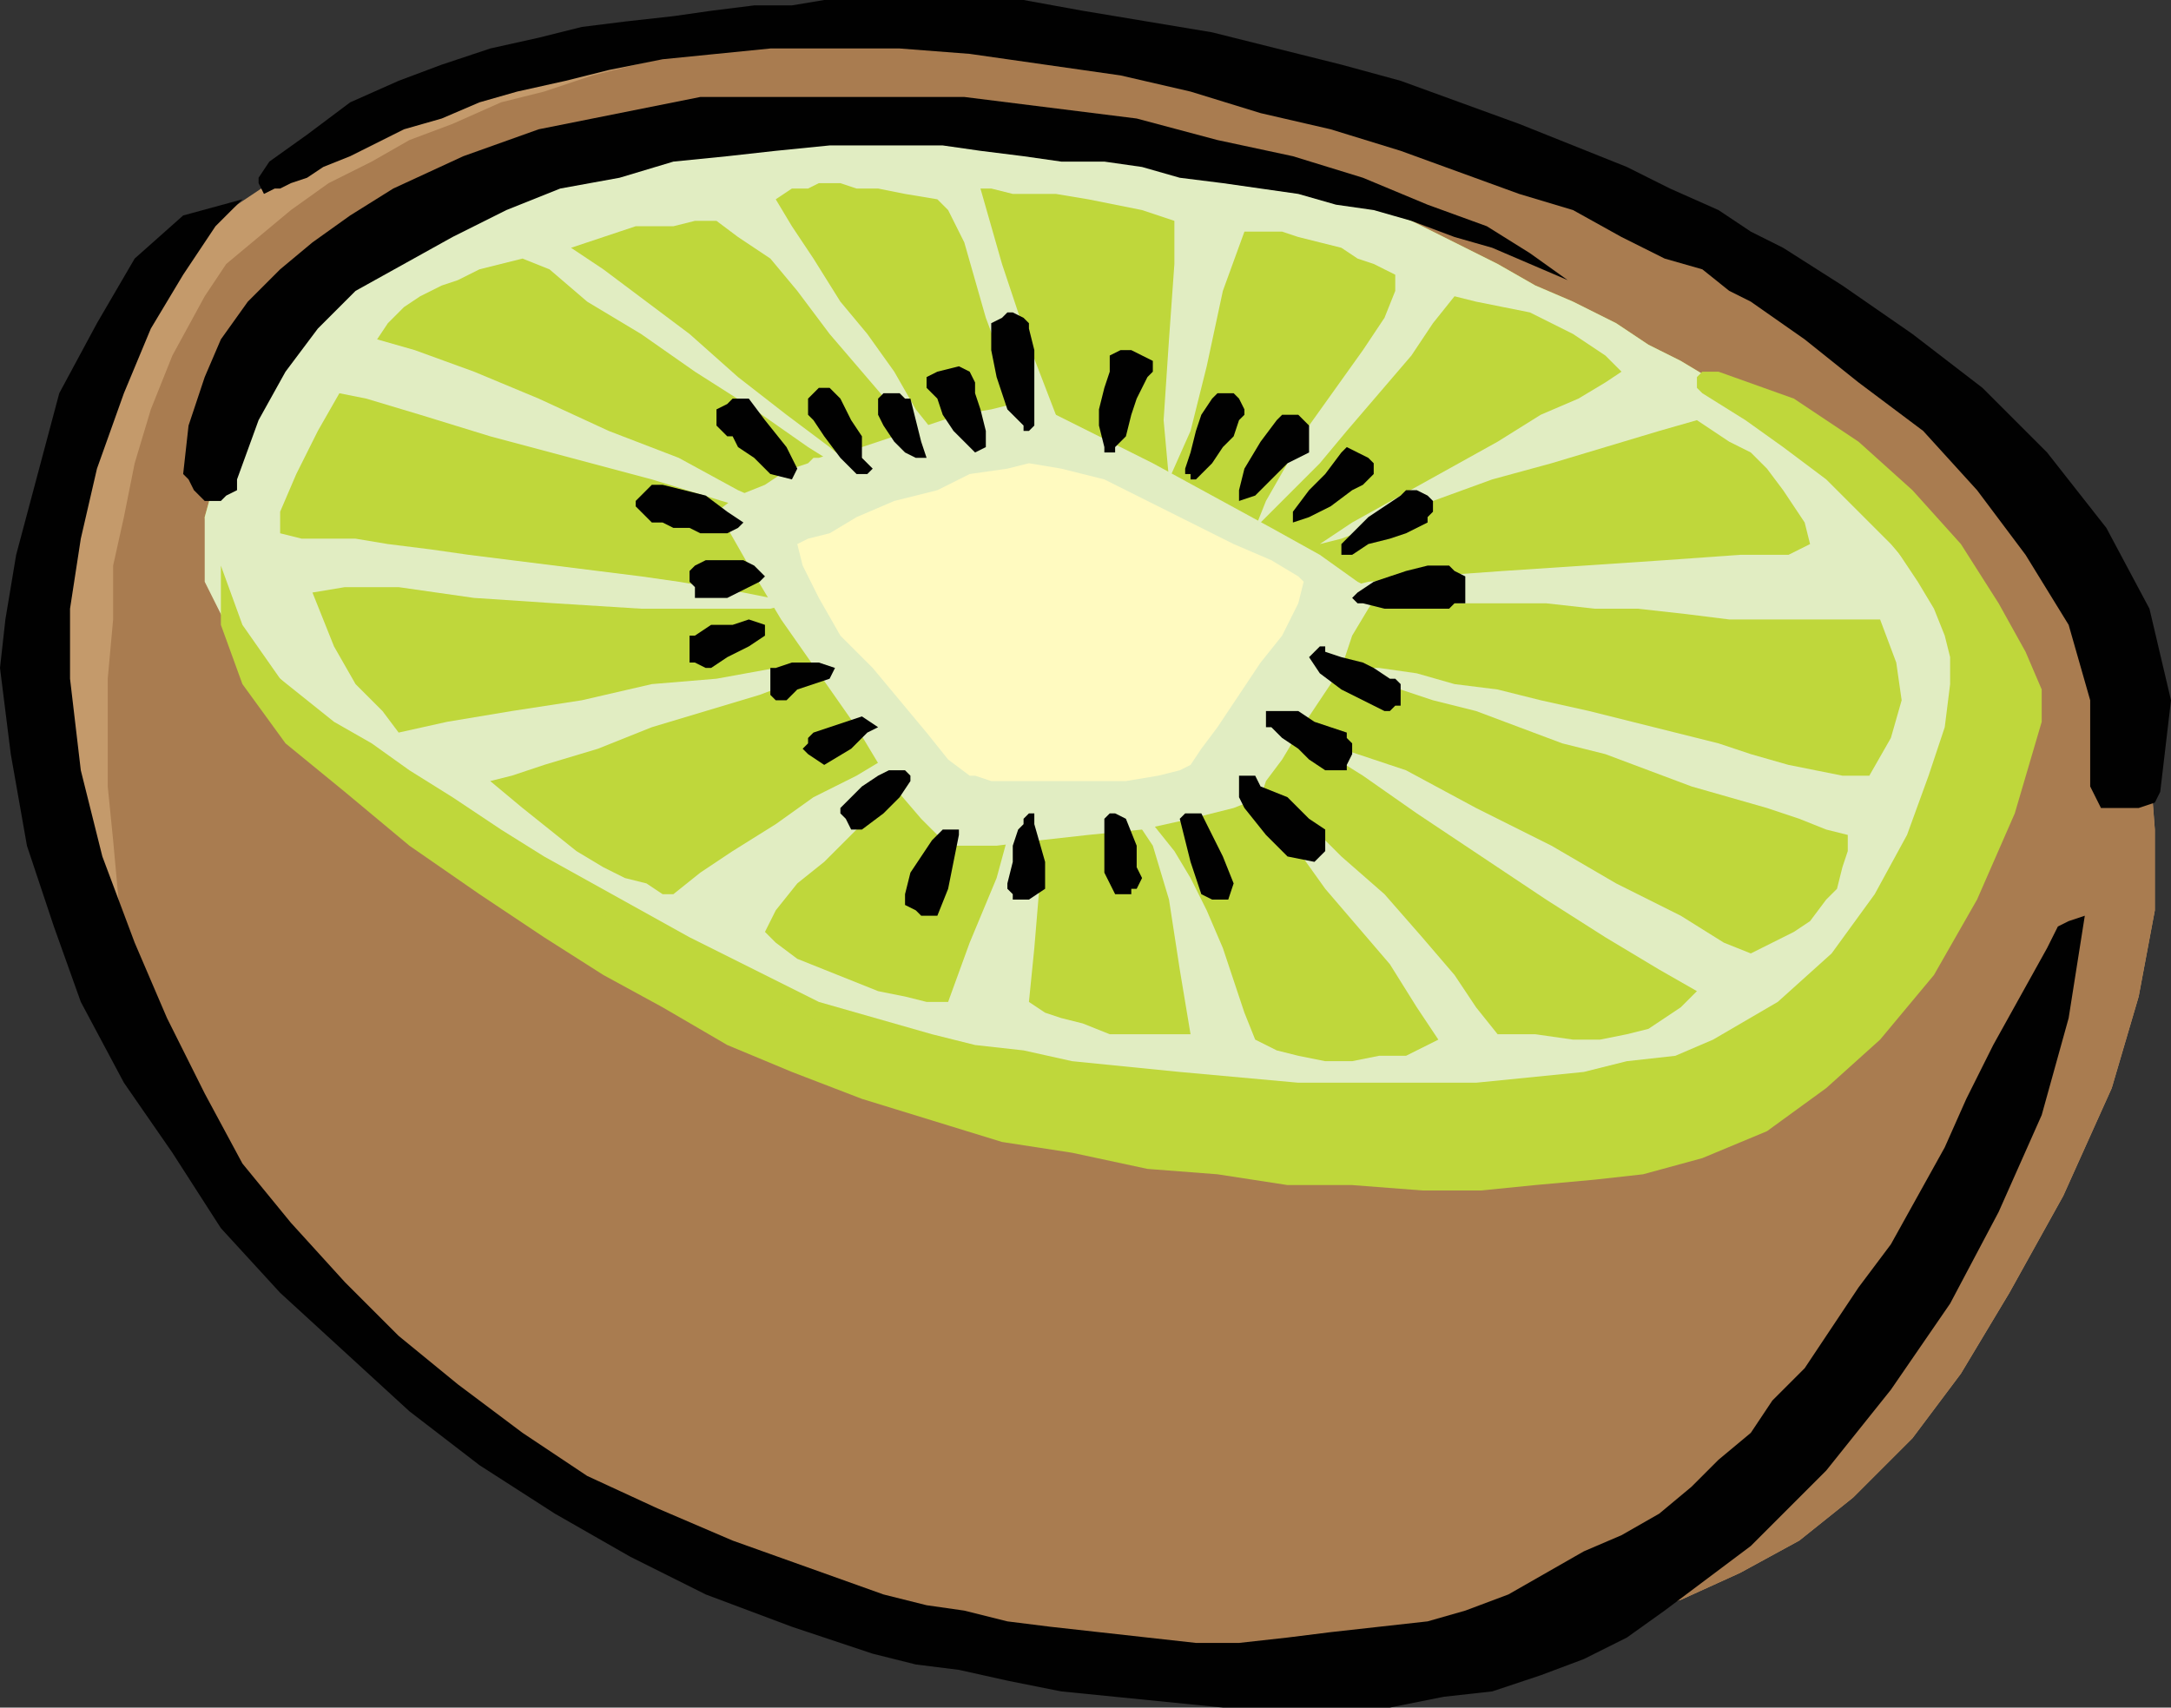 <?xml version="1.0" encoding="UTF-8" standalone="no"?>
<!-- Generator: Adobe Illustrator 13.0.2, SVG Export Plug-In . SVG Version: 6.00 Build 14948)  -->
<svg
    xmlns:rdf="http://www.w3.org/1999/02/22-rdf-syntax-ns#"
    xmlns="http://www.w3.org/2000/svg"
    xmlns:cc="http://web.resource.org/cc/"
    xmlns:xlink="http://www.w3.org/1999/xlink"
    xmlns:dc="http://purl.org/dc/elements/1.1/"
    xmlns:svg="http://www.w3.org/2000/svg"
    xmlns:inkscape="http://www.inkscape.org/namespaces/inkscape"
    xmlns:sodipodi="http://sodipodi.sourceforge.net/DTD/sodipodi-0.dtd"
    xmlns:ns1="http://sozi.baierouge.fr"
    id="Layer_1"
    enable-background="new 0 0 302.25 237.75"
    xml:space="preserve"
    viewBox="0 0 302.25 237.75"
    version="1.1"
    y="0px"
    x="0px"
  >
<rect x="0" y="0" width="302.25" height="237.75" fill="#333333" stroke="none"/>
<polygon
      points="117 3.75 114 3 105 3 94.5 4.5 87.75 5.25 81 6.75 75 8.25 67.5 10.5 60.75 13.5 53.25 16.5 46.5 19.5 33 28.5 27 33.75 21.75 39.75 18.75 45 15 51.75 12.75 60 9.75 68.25 6.75 86.25 6 95.25 6.75 103.5 7.5 111 9 118.5 11.25 126.75 14.25 135 17.25 143.25 21 150.75 25.5 158.25 30 165 33 168.75 36.75 173.25 46.5 183 52.5 187.5 59.25 192 66 197.25 81 206.25 88.5 210 96 214.5 103.5 217.5 110.25 220.5 117.75 223.5 124.5 225.75 136.5 227.25 143.25 228.75 150 228.75 157.5 229.5 180.75 229.5 188.25 228.75 195.75 228.75 203.25 228 210 227.25 222 225.75 226.5 224.25 231 223.5 234 222.75 242.25 219 250.5 214.5 258 208.5 266.25 200.25 273 191.25 279.75 180 287.25 166.5 294 151.5 297.75 138.75 300 126.75 300 115.5 299.25 105.75 297.75 96.75 295.5 89.25 293.25 82.5 290.25 78 284.25 68.25 277.5 59.25 270.75 52.5 264 47.25 255.75 42.75 248.25 38.25 238.5 33.75 228 29.25 222 26.25 195 17.25 187.5 15 180.75 13.5 174 11.25 167.25 9.75 161.25 8.25 155.25 7.5 149.25 6 144 5.25 140.25 4.5 135.75 3.75 132.75 3 120 3"
      fill="#C49A6B"
      clip-rule="evenodd"
      fill-rule="evenodd"
  />
<polygon
      points="117 3.75 112.5 4.5 107.25 5.25 101.25 6.75 95.25 7.5 88.5 9 82.5 10.5 75.75 12.75 69.75 14.25 63 17.25 57 19.5 51.75 22.5 45.75 25.5 40.5 29.25 31.5 36.75 28.5 41.25 24 49.5 21 57 18.75 64.5 17.25 72 15.75 78.75 15.75 86.25 15 94.5 15 109.5 15.75 117 16.5 125.25 18 133.5 22.5 150 25.5 157.5 30 165 33 168.75 36.75 173.25 46.5 183 52.5 187.5 59.25 192 66 197.25 81 206.25 88.5 210 96 214.5 103.5 217.5 110.25 220.5 117.75 223.5 124.5 225.75 136.5 227.25 143.25 228.75 150 228.75 157.5 229.5 180.75 229.5 188.25 228.75 195.75 228.75 203.25 228 210 227.25 222 225.75 226.5 224.25 231 223.5 234 222.75 242.25 219 250.5 214.5 258 208.5 266.25 200.25 273 191.25 279.75 180 287.25 166.5 294 151.5 297.75 138.75 300 126.75 300 115.5 299.25 105.75 297.75 96.75 295.5 89.25 293.25 82.5 290.25 78 284.25 68.25 277.5 59.25 270.75 52.5 264 47.25 255.75 42.75 248.25 38.25 238.5 33.75 228 29.25 222 26.25 195 17.25 187.5 15 180.75 13.5 174 11.25 167.25 9.75 161.25 8.25 155.25 7.5 149.25 6 144 5.25 140.25 4.5 135.75 3.75 132.75 3 120 3"
      fill="#A97C50"
      clip-rule="evenodd"
      fill-rule="evenodd"
  />
<polygon
      points="84 21.75 70.5 24.75 63 27 55.5 30.75 48.75 34.5 42 40.5 36.75 48.75 32.25 58.5 28.5 72 29.25 81 31.5 87 36.75 92.25 37.5 94.5 39.75 96 40.5 98.25 42.75 100.5 45.75 102.75 48.75 105.75 52.5 108.75 57.75 112.5 69.75 120 75.75 124.5 89.25 132 96.75 135.75 103.5 139.5 110.25 142.5 117 145.5 123 147.75 128.25 150 138.75 153 144 153.75 151.5 154.5 158.25 156 173.25 157.5 189.75 159 213.75 159 222 158.25 228.75 157.5 242.25 154.5 246.75 153 255.75 147.75 264 140.25 269.25 132.75 273.75 124.5 276.75 116.25 279 109.5 279.75 103.5 279.75 99.75 279 96 276 90.75 272.25 84 267 77.25 261 70.5 255.75 63.75 251.25 59.25 246.75 57 244.5 55.5 241.5 54 237.75 52.5 234 50.25 229.5 48 225 45 219 42 213.75 39.75 208.5 36.75 196.5 30.75 190.5 28.5 185.25 26.25 179.25 24.75 174 22.5 168.75 21.75 163.5 20.25 158.25 20.25 152.25 19.5 147 18.75 111.75 18.75 106.5 19.5 101.25 19.5 96 20.25 91.5 20.25 87 21.75"
      fill="#BFD73B"
      clip-rule="evenodd"
      fill-rule="evenodd"
  />
<polygon
      points="36 92.25 39 94.5 46.5 100.5 51.75 103.5 57 107.25 63 111 69.75 115.5 75.75 119.25 96 130.5 114 139.5 129.75 144 135.75 145.5 142.5 146.25 149.25 147.75 164.25 149.25 180.75 150.75 205.5 150.75 213 150 220.5 149.25 226.5 147.75 233.25 147 238.5 144.75 247.5 139.5 255 132.75 261 124.5 265.5 116.25 268.5 108 270.75 101.25 271.5 95.25 271.5 91.5 270.75 88.5 269.25 84.75 267 81 261 72 257.25 66.75 252 62.25 246.75 57 244.5 55.5 241.5 54 237.75 52.5 234 50.25 229.5 48 225 45 219 42 213.75 39.75 208.5 36.75 196.5 30.75 190.5 28.5 185.25 26.25 179.25 24.75 174 22.5 168.75 21.75 163.5 20.25 158.25 20.25 152.25 19.5 147 18.75 111.75 18.75 106.5 19.5 101.25 19.5 96 20.25 91.5 20.25 87 21.75 84 21.75 70.5 24.75 63 27 55.5 30.75 48.75 34.5 42 40.5 36.75 48.75 32.25 58.5 28.5 72 28.5 81 31.5 87"
      fill="#E1EDC2"
      clip-rule="evenodd"
      fill-rule="evenodd"
  />
<polygon
      points="39 74.25 42 75 49.5 75 54 75.75 60 76.5 65.25 77.25 89.25 80.25 94.5 81 103.5 82.5 107.25 83.25 109.5 84 110.25 84 107.25 84.75 89.25 84.75 77.25 84 66 83.25 55.5 81.75 48 81.75 43.5 82.5 46.5 90 49.5 95.25 53.25 99 55.5 102 62.25 100.5 71.25 99 81 97.5 90.75 95.25 99.75 94.5 108 93 113.25 92.25 115.5 92.25 111.75 94.5 105.75 96.75 90.75 101.25 83.25 104.25 75.75 106.5 71.25 108 68.25 108.75 72.75 112.5 80.25 118.5 84 120.75 87 122.25 90 123 92.25 124.5 93.75 124.5 97.5 121.5 102 118.5 108 114.75 113.25 111 119.25 108 123 105.75 127.5 103.5 126 107.25 124.5 110.25 114.75 120 111 123 108 126.75 106.5 129.75 108 131.25 111 133.5 122.25 138 126 138.75 129 139.5 132 139.5 135 131.25 138.75 122.25 141 114 142.5 110.25 144 114.75 144.75 123 144 132 143.25 139.5 145.5 141 147.75 141.75 150.75 142.5 154.5 144 165.75 144 164.25 135 162.75 125.25 160.5 117.75 157.5 113.25 160.5 114.75 163.5 118.5 165.75 122.25 168 126.75 170.25 132 173.25 141 174.75 144.75 177.75 146.25 180.75 147 184.5 147.75 188.25 147.75 192 147 195.75 147 200.25 144.75 197.25 140.25 193.5 134.25 184.5 123.75 180.75 118.5 171.75 109.5 176.25 111 181.5 114 186.75 119.25 192.75 124.5 198 130.5 202.5 135.75 205.5 140.25 208.5 144 213.75 144 219 144.75 222.75 144.75 226.5 144 229.5 143.25 234 140.25 236.25 138 231 135 223.5 130.5 215.25 125.25 197.25 113.25 189.75 108 183.75 104.25 179.25 102 186.75 104.25 195.75 107.25 205.5 112.5 216 117.75 225 123 234 127.5 240 131.25 243.75 132.75 249.75 129.75 252 128.25 254.25 125.25 255.75 123.75 256.5 120.75 257.25 118.5 257.25 116.25 254.25 115.5 250.5 114 246 112.5 235.5 109.5 223.5 105 217.5 103.5 205.5 99 199.5 97.5 195 96 190.5 95.25 186.75 93.75 184.5 93 183 93 192 93 197.25 93.75 202.5 95.25 208.5 96 214.5 97.5 221.25 99 239.25 103.5 243.75 105 249 106.5 256.5 108 260.25 108 263.25 102.75 264.75 97.5 264 92.25 261.75 86.25 240.75 86.25 234.75 85.5 228 84.75 222 84.75 215.25 84 203.25 84 198 83.25 189 83.25 186.75 82.5 184.5 82.5 190.5 81 198.75 80.25 209.25 79.5 231.75 78 242.25 77.25 249 77.25 252 75.75 251.25 72.75 248.25 68.25 246 65.25 243.75 63 240.75 61.5 236.25 58.5 231 60 216 64.5 207.75 66.75 199.5 69.75 192.75 72.75 186.75 75 183.75 75.75 188.25 72.75 208.5 61.5 214.5 57.75 219.75 55.5 223.5 53.25 225.75 51.75 223.5 49.5 219 46.5 213 43.5 205.5 42 202.5 41.25 199.5 45 196.5 49.5 187.5 60 183.75 64.5 174.75 73.5 176.25 69.75 182.25 59.25 189.75 48.75 192.75 44.25 194.25 40.5 194.25 38.25 191.25 36.75 189 36 186.75 34.5 180.75 33 178.5 32.25 173.25 32.25 170.25 40.5 168 51 165.75 60 162.75 66.75 162 58.5 162.75 47.25 163.5 36.75 163.5 30.75 159 29.25 151.5 27.75 147 27 141 27 138 26.25 136.5 26.25 139.5 36.75 143.25 48 147 57.75 148.5 63.75 144.75 60 141.75 55.5 139.5 50.25 137.25 44.25 134.25 33.75 132 29.25 130.5 27.75 126 27 122.25 26.25 119.25 26.25 117 25.5 114 25.5 112.5 26.25 110.25 26.25 108 27.75 110.25 31.5 113.25 36 117 42 120.75 46.5 124.5 51.75 127.5 57 130.5 60.75 132 63 128.25 60.75 124.5 57 115.5 46.5 111 40.5 107.25 36 102.75 33 99.75 30.75 96.75 30.75 93.75 31.5 88.5 31.5 79.5 34.5 84 37.5 96 46.5 102.75 52.5 109.5 57.75 115.5 62.25 120 66 123 68.25 118.5 66 112.5 62.25 105 57 96.75 51.75 89.25 46.5 81.75 42 76.5 37.5 72.75 36 66.75 37.5 63.75 39 61.5 39.75 58.5 41.25 56.25 42.75 54 45 52.5 47.25 57.75 48.75 66 51.75 75 55.5 84.75 60 94.5 63.75 102.75 68.25 109.5 71.25 112.5 72.75 108 72 100.5 69.75 90.75 66.75 68.25 60.75 58.5 57.75 51 55.5 47.25 54.75 44.25 60 41.25 66 39 71.25"
      fill="#BFD73B"
      clip-rule="evenodd"
      fill-rule="evenodd"
  />
<polygon
      points="114 63.75 116.25 63 120 62.25 133.5 57.75 138 57 141 56.25 143.25 55.5 147 57.75 160.5 64.5 177 73.5 183.75 77.25 189 81 192 82.5 190.5 84.75 188.25 88.5 186.75 93 180.75 102 178.5 105.75 176.25 108.75 175.5 111 171.75 112.5 165.75 114 159 115.5 151.5 116.25 144.75 117 138.75 117.75 132 117.75 128.25 114 123.75 108.75 119.25 101.25 108.75 86.25 104.25 78.75 101.25 73.5 99.75 71.25 102.75 69 106.5 67.5 108.75 66 110.25 65.25 112.5 64.5 113.25 63.75"
      fill="#E1EDC2"
      clip-rule="evenodd"
      fill-rule="evenodd"
  />
<polygon
      points="144 58.5 144 48.75 143.25 45.75 143.25 45 142.5 44.25 141 43.5 140.25 43.5 139.5 44.25 138 45 138 48.75 138.75 52.5 140.25 57 142.5 59.25 142.5 60 143.25 60 144 59.25"
      fill="#010101"
      clip-rule="evenodd"
      fill-rule="evenodd"
  />
<polygon
      points="155.25 62.25 156.75 60.75 157.5 57.75 158.25 55.5 159.75 52.5 160.5 51.75 160.5 50.25 157.5 48.75 156 48.75 154.5 49.5 154.5 51.75 153.75 54 153 57 153 59.25 153.75 62.25 153.75 63 155.25 63"
      fill="#010101"
      clip-rule="evenodd"
      fill-rule="evenodd"
  />
<polygon
      points="167.25 66 168.75 64.5 170.25 62.25 171.75 60.75 172.5 58.5 173.25 57.75 173.25 57 172.5 55.5 171.75 54.75 169.5 54.75 168.75 55.5 167.25 57.75 166.5 60 165.75 63 165 65.25 165 66 165.75 66 165.75 66.75 166.5 66.75"
      fill="#010101"
      clip-rule="evenodd"
      fill-rule="evenodd"
  />
<polygon
      points="177.75 58.5 175.5 61.5 173.25 65.25 172.5 68.25 172.5 69.75 174.75 69 179.25 64.5 182.25 63 182.25 59.25 180.75 57.75 178.5 57.75"
      fill="#010101"
      clip-rule="evenodd"
      fill-rule="evenodd"
  />
<polygon
      points="189.75 67.5 191.25 66 191.25 64.5 190.5 63.75 187.5 62.25 186.75 63 184.5 66 182.25 68.25 180 71.25 180 72.75 182.25 72 185.25 70.5 188.25 68.25"
      fill="#010101"
      clip-rule="evenodd"
      fill-rule="evenodd"
  />
<polygon
      points="188.25 77.25 190.5 75.75 193.5 75 195.75 74.25 198.75 72.75 198.75 72 199.5 71.25 199.5 69.75 198.75 69 197.25 68.25 195.75 68.25 195 69 190.5 72 186.75 75.75 186.75 77.25"
      fill="#010101"
      clip-rule="evenodd"
      fill-rule="evenodd"
  />
<polygon
      points="189.75 84 192.75 84.75 201.75 84.75 202.5 84 204 84 204 80.25 202.5 79.5 201.75 78.75 198.75 78.75 195.75 79.5 191.25 81 189 82.5 188.25 83.25 189 84"
      fill="#010101"
      clip-rule="evenodd"
      fill-rule="evenodd"
  />
<polygon
      points="191.25 98.25 192.75 99 193.5 99 194.25 98.25 195 98.25 195 95.25 194.25 94.5 193.5 94.5 191.25 93 189.75 92.25 186.75 91.5 184.5 90.75 184.5 90 183.75 90 182.25 91.5 183.75 93.75 186.75 96"
      fill="#010101"
      clip-rule="evenodd"
      fill-rule="evenodd"
  />
<polygon
      points="184.5 107.25 187.5 107.25 187.5 106.5 188.25 105 188.25 103.5 187.5 102.75 187.5 102 183 100.5 180.75 99 176.25 99 176.25 101.25 177 101.25 178.5 102.75 180.75 104.25 182.25 105.75"
      fill="#010101"
      clip-rule="evenodd"
      fill-rule="evenodd"
  />
<polygon
      points="172.5 111 173.25 112.5 176.25 116.25 179.25 119.25 183 120 184.5 118.5 184.5 115.5 182.25 114 179.25 111 175.5 109.5 174.75 108 172.5 108"
      fill="#010101"
      clip-rule="evenodd"
      fill-rule="evenodd"
  />
<polygon
      points="166.5 122.25 167.25 124.5 168.75 125.25 171 125.25 171.75 123 170.25 119.25 167.25 113.25 165 113.25 164.25 114 165.75 120"
      fill="#010101"
      clip-rule="evenodd"
      fill-rule="evenodd"
  />
<polygon
      points="153.75 114 153.75 121.5 155.25 124.5 157.5 124.5 157.5 123.75 158.25 123.75 159 122.25 158.25 120.75 158.25 117.75 156.75 114 155.25 113.25 154.5 113.25"
      fill="#010101"
      clip-rule="evenodd"
      fill-rule="evenodd"
  />
<polygon
      points="140.25 123 140.25 123.75 141 124.5 141 125.25 143.25 125.25 145.5 123.75 145.5 120 144 114.75 144 113.25 143.25 113.25 142.5 114 142.5 114.75 141.75 115.5 141 117.75 141 120"
      fill="#010101"
      clip-rule="evenodd"
      fill-rule="evenodd"
  />
<polygon
      points="131.25 115.5 129.75 117 126.75 121.5 126 124.5 126 126 127.5 126.75 128.25 127.5 130.5 127.5 132 123.75 133.5 116.25 133.5 115.5"
      fill="#010101"
      clip-rule="evenodd"
      fill-rule="evenodd"
  />
<polygon
      points="123.75 107.25 122.25 108 120 109.5 117 112.5 117 113.25 117.75 114 118.5 115.5 120 115.5 123 113.25 125.25 111 126.75 108.75 126.75 108 126 107.25"
      fill="#010101"
      clip-rule="evenodd"
      fill-rule="evenodd"
  />
<polygon
      points="113.25 102 112.5 102.75 112.5 103.5 111.75 104.25 112.5 105 114.75 106.5 118.5 104.25 120.75 102 122.25 101.25 120 99.75"
      fill="#010101"
      clip-rule="evenodd"
      fill-rule="evenodd"
  />
<polygon
      points="109.5 97.5 111 96 115.5 94.5 116.25 93 114 92.25 110.25 92.25 108 93 107.25 93 107.25 96.75 108 97.5"
      fill="#010101"
      clip-rule="evenodd"
      fill-rule="evenodd"
  />
<polygon
      points="106.5 87 104.25 86.25 102 87 99 87 96.75 88.5 96 88.5 96 92.25 96.75 92.25 98.25 93 99 93 101.25 91.5 104.25 90 106.5 88.5"
      fill="#010101"
      clip-rule="evenodd"
      fill-rule="evenodd"
  />
<polygon
      points="98.25 78 96.75 78.75 96 79.5 96 81 96.75 81.75 96.75 83.25 101.25 83.25 105.75 81 106.5 80.25 105 78.75 103.5 78"
      fill="#010101"
      clip-rule="evenodd"
      fill-rule="evenodd"
  />
<polygon
      points="103.5 72.75 101.25 71.25 98.25 69 92.25 67.5 90.75 67.5 88.5 69.75 88.5 70.5 90.75 72.75 92.25 72.75 93.75 73.5 96 73.5 97.5 74.25 101.25 74.25 102.75 73.5"
      fill="#010101"
      clip-rule="evenodd"
      fill-rule="evenodd"
  />
<polygon
      points="104.25 55.5 102 55.5 101.25 56.25 99.75 57 99.75 59.25 101.25 60.75 102 60.75 102.75 62.25 105 63.75 107.25 66 110.25 66.75 111 65.25 109.5 62.25 106.5 58.5"
      fill="#010101"
      clip-rule="evenodd"
      fill-rule="evenodd"
  />
<polygon
      points="117 55.5 115.5 54 114 54 112.5 55.5 112.5 57.75 113.25 58.5 114.75 60.75 117 63.75 119.25 66 120.75 66 121.5 65.25 120 63.75 120 60.75 118.5 58.5"
      fill="#010101"
      clip-rule="evenodd"
      fill-rule="evenodd"
  />
<polygon
      points="126.75 55.5 126 55.5 125.25 54.75 123 54.75 122.25 55.5 122.25 57.75 123 59.25 124.5 61.5 126 63 127.5 63.75 129 63.75 128.25 61.5"
      fill="#010101"
      clip-rule="evenodd"
      fill-rule="evenodd"
  />
<polygon
      points="135.75 54.75 135.75 53.25 135 51.75 133.5 51 130.5 51.75 129 52.5 129 54 130.5 55.5 131.25 57.75 132.75 60 135.75 63 137.25 62.25 137.25 60 136.5 57"
      fill="#010101"
      clip-rule="evenodd"
      fill-rule="evenodd"
  />
<polygon
      points="111 75.75 112.5 75 115.5 74.25 119.25 72 124.5 69.75 130.5 68.25 135 66 140.25 65.25 143.25 64.5 147.75 65.25 153.75 66.75 171.75 75.75 177 78 180.75 80.25 181.5 81 180.75 84 178.5 88.5 175.5 92.25 169.5 101.25 167.25 104.25 165.75 106.5 164.25 107.25 161.25 108 156.75 108.75 152.25 108.75 147 108.75 138 108.75 135.75 108 135 108 132 105.75 129 102 121.5 93 117 88.5 114 83.25 111.75 78.75"
      fill="#FFFAC0"
      clip-rule="evenodd"
      fill-rule="evenodd"
  />
<polygon
      points="218.25 39 213 35.25 207 31.5 198.75 28.5 189.75 24.75 180 21.75 169.5 19.5 158.25 16.5 134.25 13.5 97.5 13.5 75 18 64.5 21.75 54.75 26.25 48.75 30 43.5 33.75 39 37.5 34.5 42 30.75 47.25 28.5 52.5 26.25 59.25 25.5 66 26.25 66.75 27 68.25 27.75 69 28.5 69.75 30.75 69.75 31.5 69 33 68.25 33 66.75 36 58.5 39.75 51.75 44.25 45.75 49.5 40.5 63 33 70.5 29.25 78 26.25 86.25 24.75 93.75 22.5 101.25 21.75 108 21 115.5 20.25 131.25 20.25 136.5 21 142.5 21.75 147.75 22.5 153.75 22.5 159 23.25 164.25 24.75 170.25 25.5 180.75 27 186 28.5 191.25 29.25 196.5 30.75 202.5 33 207.75 34.5"
      fill="#010101"
      clip-rule="evenodd"
      fill-rule="evenodd"
  />
<polygon
      points="30.75 78.75 30.75 87 33.75 95.25 39.75 103.5 48 110.25 57 117.75 66.75 124.5 75.75 130.5 84 135.75 92.25 140.25 101.25 145.5 110.25 149.25 120 153 139.5 159 149.25 160.5 159.75 162.75 169.5 163.5 179.25 165 188.25 165 198 165.75 206.25 165.75 213.75 165 222 164.25 228.75 163.5 237 161.25 246 157.5 254.25 151.5 261.75 144.75 269.25 135.75 275.25 125.25 280.5 113.25 284.25 100.5 284.25 96 282 90.75 278.25 84 273 75.75 266.25 68.25 258.75 61.5 249.75 55.5 239.25 51.75 237 51.75 236.25 52.5 236.25 54 237 54.75 243 58.5 248.25 62.25 254.25 66.75 263.25 75.75 267.75 81 270.75 86.25 273.75 93 275.25 99 273.75 107.25 270.75 116.25 265.5 126 258.75 135.75 249.75 144 240 150.75 227.25 154.5 220.5 156 213.75 156.75 206.25 157.5 181.5 157.5 163.5 156 145.5 151.5 135.75 150 126 147 116.25 143.25 107.25 138.75 87.75 129.75 80.25 125.25 72 120 54 108 45.75 101.25 39 94.5 33.75 87"
      fill="#BFD73B"
      clip-rule="evenodd"
      fill-rule="evenodd"
  />
<polygon
      points="33.75 27.75 25.5 30 18.75 36 13.5 45 8.25 54.75 2.25 77.25 0.75 86.25 0 93 1.5 105 3.75 117.75 7.5 129 11.25 139.5 17.25 150.75 24 160.5 30.75 171 39 180 57 196.5 66.75 204 77.25 210.75 87.75 216.75 98.25 222 110.25 226.5 121.5 230.25 127.5 231.75 133.5 232.5 140.25 234 147.75 235.5 170.25 237.75 193.5 237.75 201 236.25 207.75 235.5 214.5 233.25 220.5 231 226.5 228 231.75 224.25 243.75 215.25 254.25 204.75 263.25 193.5 271.5 181.5 278.25 168.75 284.25 155.25 288 141.75 290.25 127.5 288 128.25 286.5 129 285 132 277.5 145.5 273.75 153 270.75 159.75 263.25 173.25 258.75 179.25 251.25 190.5 246.75 195 243.75 199.5 239.25 203.25 235.5 207 231 210.75 225.75 213.75 220.5 216 210 222 204 224.25 198.75 225.75 185.25 227.25 179.25 228 172.5 228.75 166.5 228.75 146.25 226.5 140.25 225.75 134.25 224.25 129 223.5 123 222 102 214.5 91.5 210 81.75 205.5 72.75 199.5 63.75 192.75 55.5 186 48 178.5 40.5 170.25 33.75 162 28.5 152.25 23.25 141.75 18.75 131.25 14.25 119.25 11.25 107.25 9.75 94.5 9.75 84.75 11.25 75 13.5 65.25 17.25 54.75 21 45.75 25.5 38.25 30 31.5"
      fill="#010101"
      clip-rule="evenodd"
      fill-rule="evenodd"
  />
<polygon
      points="115.5 6.75 107.25 6.75 92.25 8.25 84.75 9.75 78.75 11.25 72 12.75 66.75 14.25 61.5 16.5 56.25 18 48.75 21.75 45 23.25 42.75 24.75 40.5 25.5 39 26.25 38.25 26.25 36.75 27 36 25.5 36 24.75 37.5 22.5 42.75 18.75 48.75 14.25 55.5 11.25 61.5 9 68.25 6.75 75 5.25 81 3.75 87 3 93.75 2.25 99 1.5 105 0.75 110.25 0.75 114.75 0 142.5 0 150.75 1.5 168.75 4.5 186.75 9 195 11.25 211.5 17.25 226.5 23.25 232.5 26.25 239.25 29.25 243.75 32.25 248.25 34.5 256.5 39.75 266.25 46.5 276 54 285 63 293.25 73.5 299.25 84.75 302.25 97.5 300.75 110.25 300 111.75 297.75 112.5 292.5 112.5 291 109.5 291 97.5 288 87 282 77.25 275.25 68.25 267.75 60 258.75 53.25 251.25 47.25 243.75 42 240.75 40.5 237 37.5 231.75 36 225.75 33 219 29.25 211.5 27 195 21 185.25 18 175.5 15.75 165.75 12.75 156 10.5 135 7.5 125.25 6.75"
      fill="#010101"
      clip-rule="evenodd"
      fill-rule="evenodd"
  />
</svg
>
